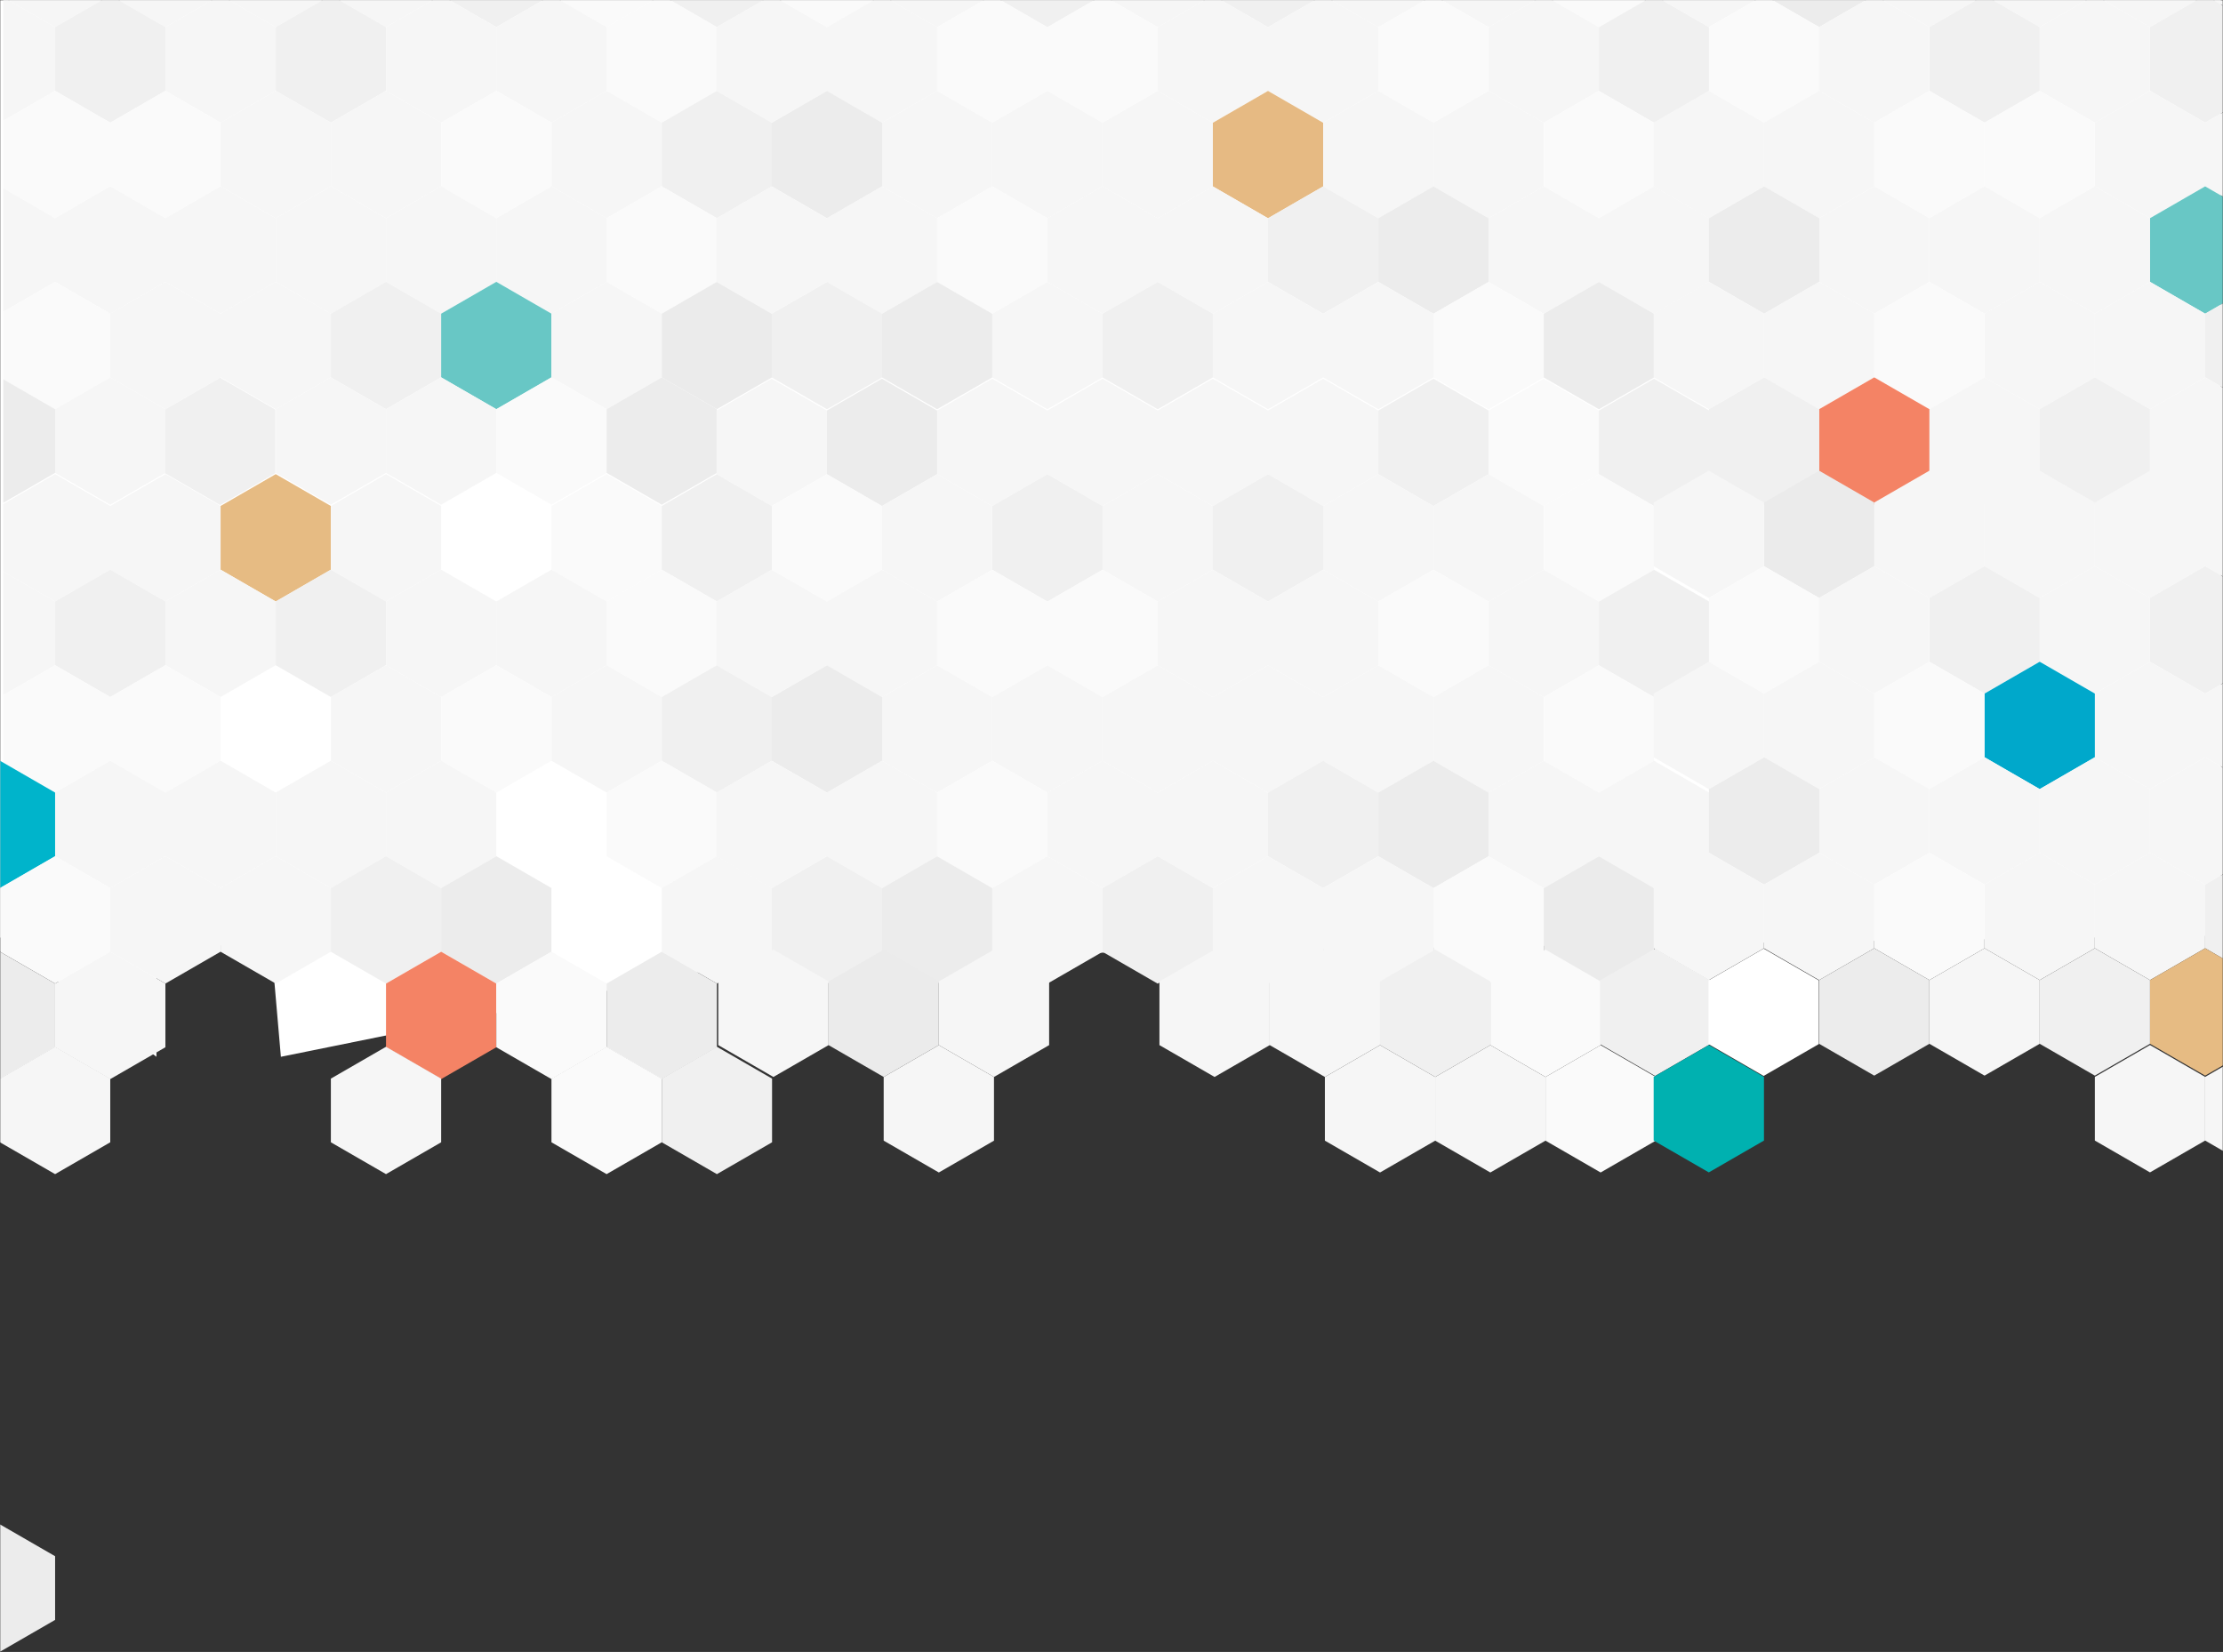 <?xml version="1.0" encoding="UTF-8"?>
<svg width="1024px" height="761px" viewBox="0 0 1024 761" version="1.1" xmlns="http://www.w3.org/2000/svg" xmlns:xlink="http://www.w3.org/1999/xlink">
    <rect x="0" y="0" width="1024" height="761" fill="#333333" stroke="none"/>
    <!-- Generator: Sketch 42 (36781) - http://www.bohemiancoding.com/sketch -->
    <title>BG_Hexágonos</title>
    <desc>Created with Sketch.</desc>
    <defs>
        <rect id="path-1" x="0" y="0" width="1024" height="800"></rect>
    </defs>
    <g id="Page-1" stroke="none" stroke-width="1" fill="none" fill-rule="evenodd">
        <g id="LANDING-W/MENU">
            <g id="FONDO" transform="translate(-84, 0)">
                <g id="BG_Hexágonos" transform="translate(84, 0)">
                    <mask id="mask-2" fill="white">
                        <use xlink:href="#path-1"></use>
                    </mask>
                    <use id="Rectangle-10" fill-opacity="0" fill="#D8D8D8" xlink:href="#path-1"></use>
                    <polygon id="Rectangle-4" fill="#FFFFFF" mask="url(#mask-2)" points="-1 -3 1023 -3 1023 431 354.703 441.185 129.383 486.836 124.547 431 72.06 441.185 72.06 486.836 -1 431"></polygon>
                    <g id="Hexágonos" mask="url(#mask-2)">
                        <g transform="translate(-26, -1)">
                            <polygon id="Fill-1" fill="#F6F6F6" points="129.644 0.007 153.002 13.493 176.36 0.007"></polygon>
                            <polygon id="Fill-3" fill="#F6F6F6" points="78.835 0.007 102.194 13.493 125.552 0.007"></polygon>
                            <polygon id="Fill-5" fill="#F6F6F6" points="180.452 0.007 203.811 13.493 227.169 0.007"></polygon>
                            <polygon id="Fill-7" fill="#F0F0F0" points="231.26 0.007 254.619 13.493 277.977 0.007"></polygon>
                            <polygon id="Fill-9" fill="#FAFAFA" points="282.069 0.007 305.428 13.493 328.786 0.007"></polygon>
                            <polygon id="Fill-11" fill="#F6F6F6" points="28.027 0.007 51.386 13.493 74.744 0.007"></polygon>
                            <polygon id="Fill-13" fill="#F0F0F0" points="332.878 0.007 356.236 13.493 379.594 0.007"></polygon>
                            <polygon id="Fill-15" fill="#F0F0F0" points="176.376 0.007 153.002 13.5 153.002 42.835 178.407 57.501 203.811 42.835 203.811 13.5 180.437 0.007"></polygon>
                            <polygon id="Fill-17" fill="#F6F6F6" points="227.184 0.007 203.811 13.5 203.811 42.835 229.215 57.501 254.619 42.835 254.619 13.5 231.245 0.007"></polygon>
                            <polygon id="Fill-19" fill="#F6F6F6" points="277.993 0.007 254.619 13.5 254.619 42.835 280.023 57.501 305.428 42.835 305.428 13.5 282.054 0.007"></polygon>
                            <polygon id="Fill-21" fill="#FAFAFA" points="328.801 0.007 305.427 13.5 305.427 42.835 330.832 57.501 356.236 42.835 356.236 13.5 332.863 0.007"></polygon>
                            <polygon id="Fill-23" fill="#F6F6F6" points="125.567 0.007 102.193 13.5 102.193 42.835 127.598 57.501 153.002 42.835 153.002 13.5 129.629 0.007"></polygon>
                            <polygon id="Fill-25" fill="#F0F0F0" points="74.759 0.007 51.386 13.5 51.386 42.835 76.789 57.501 102.194 42.835 102.194 13.5 78.82 0.007"></polygon>
                            <polygon id="Fill-27" fill="#F6F6F6" points="27.499 0.007 27.499 56.625 51.386 42.835 51.386 13.5 28.012 0.007"></polygon>
                            <polygon id="Fill-29" fill="#F6F6F6" points="178.406 86.844 153.002 101.51 127.598 86.844 127.598 57.51 153.002 42.843 178.406 57.51"></polygon>
                            <polygon id="Fill-31" fill="#FAFAFA" points="127.598 86.844 102.193 101.51 76.79 86.844 76.79 57.51 102.193 42.843 127.598 57.51"></polygon>
                            <polygon id="Fill-33" fill="#F6F6F6" points="229.215 86.844 203.81 101.51 178.407 86.844 178.407 57.51 203.81 42.843 229.215 57.51"></polygon>
                            <polygon id="Fill-35" fill="#FAFAFA" points="280.023 86.844 254.619 101.51 229.215 86.844 229.215 57.51 254.619 42.843 280.023 57.51"></polygon>
                            <polygon id="Fill-37" fill="#F6F6F6" points="330.832 86.844 305.427 101.51 280.024 86.844 280.024 57.51 305.427 42.843 330.832 57.51"></polygon>
                            <polygon id="Fill-39" fill="#FAFAFA" points="27.499 56.633 27.499 87.72 51.386 101.511 76.789 86.843 76.789 57.51 51.386 42.843"></polygon>
                            <polygon id="Fill-41" fill="#F0F0F0" points="381.64 86.844 356.236 101.51 330.832 86.844 330.832 57.51 356.236 42.843 381.64 57.51"></polygon>
                            <polygon id="Fill-43" fill="#F6F6F6" points="203.811 130.853 178.406 145.52 153.002 130.853 153.002 101.519 178.406 86.852 203.811 101.519"></polygon>
                            <polygon id="Fill-45" fill="#F6F6F6" points="254.619 130.853 229.215 145.52 203.811 130.853 203.811 101.519 229.215 86.852 254.619 101.519"></polygon>
                            <polygon id="Fill-47" fill="#F6F6F6" points="305.428 130.853 280.023 145.52 254.619 130.853 254.619 101.519 280.023 86.852 305.428 101.519"></polygon>
                            <polygon id="Fill-49" fill="#FAFAFA" points="356.236 130.853 330.832 145.52 305.428 130.853 305.428 101.519 330.832 86.852 356.236 101.519"></polygon>
                            <polygon id="Fill-51" fill="#F6F6F6" points="153.002 130.853 127.598 145.52 102.194 130.853 102.194 101.519 127.598 86.852 153.002 101.519"></polygon>
                            <polygon id="Fill-53" fill="#F6F6F6" points="102.194 130.853 76.789 145.52 51.385 130.853 51.385 101.519 76.789 86.852 102.194 101.519"></polygon>
                            <polygon id="Fill-55" fill="#F6F6F6" points="27.499 144.643 51.386 130.853 51.386 101.52 27.499 87.729"></polygon>
                            <polygon id="Fill-57" fill="#F6F6F6" points="178.406 174.834 153.002 189.501 127.598 174.834 127.598 145.501 153.002 130.834 178.406 145.501"></polygon>
                            <polygon id="Fill-59" fill="#F6F6F6" points="127.598 174.834 102.193 189.501 76.79 174.834 76.79 145.501 102.193 130.834 127.598 145.501"></polygon>
                            <polygon id="Fill-61" fill="#F0F0F0" points="229.215 174.834 203.81 189.501 178.407 174.834 178.407 145.501 203.81 130.834 229.215 145.501"></polygon>
                            <polygon id="Fill-63" fill="#68C7C5" points="280.023 174.834 254.619 189.501 229.215 174.834 229.215 145.501 254.619 130.834 280.023 145.501"></polygon>
                            <polygon id="Fill-65" fill="#F6F6F6" points="330.832 174.834 305.427 189.501 280.024 174.834 280.024 145.501 305.427 130.834 330.832 145.501"></polygon>
                            <polygon id="Fill-67" fill="#FAFAFA" points="27.499 144.624 27.499 175.71 51.386 189.501 76.789 174.834 76.789 145.5 51.386 130.834"></polygon>
                            <polygon id="Fill-69" fill="#EBEBEB" points="381.64 174.834 356.236 189.501 330.832 174.834 330.832 145.501 356.236 130.834 381.64 145.501"></polygon>
                            <polygon id="Fill-71" fill="#F6F6F6" points="203.811 218.843 178.406 233.51 153.002 218.843 153.002 189.51 178.406 174.843 203.811 189.51"></polygon>
                            <polygon id="Fill-73" fill="#F6F6F6" points="254.619 218.843 229.215 233.51 203.811 218.843 203.811 189.51 229.215 174.843 254.619 189.51"></polygon>
                            <polygon id="Fill-75" fill="#FAFAFA" points="305.428 218.843 280.023 233.51 254.619 218.843 254.619 189.51 280.023 174.843 305.428 189.51"></polygon>
                            <polygon id="Fill-77" fill="#ECECEC" points="356.236 218.843 330.832 233.51 305.428 218.843 305.428 189.51 330.832 174.843 356.236 189.51"></polygon>
                            <polygon id="Fill-79" fill="#F0F0F0" points="152.808 219 127.404 233.667 102 219 102 189.667 127.404 175 152.808 189.667"></polygon>
                            <polygon id="Fill-79-Copy" fill="#E6BB83" points="178.406 263.426 153.002 278.093 127.598 263.426 127.598 234.093 153.002 219.426 178.406 234.093"></polygon>
                            <polygon id="Fill-81" fill="#F6F6F6" points="102.194 218.843 76.789 233.51 51.385 218.843 51.385 189.51 76.789 174.843 102.194 189.51"></polygon>
                            <polygon id="Fill-83" fill="#ECECEC" points="27.499 232.634 51.386 218.844 51.386 189.51 27.499 175.72"></polygon>
                            <polygon id="Fill-85" fill="#F0F0F0" points="586.658 0.007 610.09 13.534 633.522 0.007"></polygon>
                            <polygon id="Fill-87" fill="#F6F6F6" points="637.467 0.007 660.899 13.534 684.331 0.007"></polygon>
                            <polygon id="Fill-89" fill="#F6F6F6" points="688.276 0.007 711.708 13.534 735.14 0.007"></polygon>
                            <polygon id="Fill-91" fill="#FAFAFA" points="739.083 0.007 762.516 13.534 785.948 0.007"></polygon>
                            <polygon id="Fill-93" fill="#F6F6F6" points="535.85 0.007 559.282 13.534 582.714 0.007"></polygon>
                            <polygon id="Fill-95" fill="#F0F0F0" points="485.041 0.007 508.474 13.534 531.906 0.007"></polygon>
                            <polygon id="Fill-97" fill="#F6F6F6" points="434.233 0.007 457.665 13.534 481.097 0.007"></polygon>
                            <polygon id="Fill-99" fill="#FAFAFA" points="383.504 0.007 406.936 13.534 430.368 0.007"></polygon>
                            <polygon id="Fill-101" fill="#F6F6F6" points="582.728 0.007 559.282 13.543 559.282 42.877 584.686 57.543 610.09 42.877 610.09 13.543 586.644 0.007"></polygon>
                            <polygon id="Fill-103" fill="#FAFAFA" points="531.92 0.007 508.473 13.543 508.473 42.877 533.878 57.543 559.282 42.877 559.282 13.543 535.836 0.007"></polygon>
                            <polygon id="Fill-105" fill="#F6F6F6" points="633.536 0.007 610.09 13.543 610.09 42.877 635.494 57.543 660.899 42.877 660.899 13.543 637.453 0.007"></polygon>
                            <polygon id="Fill-107" fill="#FAFAFA" points="684.345 0.007 660.899 13.543 660.899 42.877 686.303 57.543 711.708 42.877 711.708 13.543 688.261 0.007"></polygon>
                            <polygon id="Fill-109" fill="#F6F6F6" points="735.154 0.007 711.707 13.543 711.707 42.877 737.112 57.543 762.515 42.877 762.515 13.543 739.07 0.007"></polygon>
                            <polygon id="Fill-111" fill="#FAFAFA" points="481.111 0.007 457.665 13.543 457.665 42.877 483.069 57.543 508.473 42.877 508.473 13.543 485.027 0.007"></polygon>
                            <polygon id="Fill-113" fill="#F6F6F6" points="430.302 0.007 406.857 13.543 406.857 42.877 432.26 57.543 457.665 42.877 457.665 13.543 434.219 0.007"></polygon>
                            <polygon id="Fill-115" fill="#F0F0F0" points="785.962 0.007 762.515 13.543 762.515 42.877 787.92 57.543 813.324 42.877 813.324 13.543 789.878 0.007"></polygon>
                            <polygon id="Fill-117" fill="#F6F6F6" points="379.505 0.007 356.059 13.543 356.059 42.877 381.463 57.543 406.868 42.877 406.868 13.543 383.421 0.007"></polygon>
                            <polygon id="Fill-119" fill="#E6BA83" points="635.495 86.886 610.09 101.553 584.686 86.886 584.686 57.552 610.09 42.885 635.495 57.552"></polygon>
                            <polygon id="Fill-121" fill="#F6F6F6" points="686.303 86.886 660.899 101.553 635.495 86.886 635.495 57.552 660.899 42.885 686.303 57.552"></polygon>
                            <polygon id="Fill-123" fill="#F6F6F6" points="737.112 86.886 711.707 101.553 686.303 86.886 686.303 57.552 711.707 42.885 737.112 57.552"></polygon>
                            <polygon id="Fill-125" fill="#FAFAFA" points="787.92 86.886 762.516 101.553 737.112 86.886 737.112 57.552 762.516 42.885 787.92 57.552"></polygon>
                            <polygon id="Fill-127" fill="#F6F6F6" points="584.686 86.886 559.282 101.553 533.878 86.886 533.878 57.552 559.282 42.885 584.686 57.552"></polygon>
                            <polygon id="Fill-129" fill="#F6F6F6" points="533.878 86.886 508.473 101.553 483.069 86.886 483.069 57.552 508.473 42.885 533.878 57.552"></polygon>
                            <polygon id="Fill-131" fill="#F6F6F6" points="483.069 86.886 457.665 101.553 432.261 86.886 432.261 57.552 457.665 42.885 483.069 57.552"></polygon>
                            <polygon id="Fill-133" fill="#ECECEC" points="432.34 86.886 406.935 101.553 381.532 86.886 381.532 57.552 406.935 42.885 432.34 57.552"></polygon>
                            <polygon id="Fill-135" fill="#F6F6F6" points="610.09 130.867 584.686 145.534 559.282 130.867 559.282 101.534 584.686 86.867 610.09 101.534"></polygon>
                            <polygon id="Fill-137" fill="#F6F6F6" points="559.282 130.867 533.877 145.534 508.474 130.867 508.474 101.534 533.877 86.867 559.282 101.534"></polygon>
                            <polygon id="Fill-139" fill="#F0F0F0" points="660.899 130.867 635.494 145.534 610.091 130.867 610.091 101.534 635.494 86.867 660.899 101.534"></polygon>
                            <polygon id="Fill-141" fill="#ECECEC" points="711.707 130.867 686.303 145.534 660.899 130.867 660.899 101.534 686.303 86.867 711.707 101.534"></polygon>
                            <polygon id="Fill-143" fill="#F6F6F6" points="762.516 130.867 737.111 145.534 711.708 130.867 711.708 101.534 737.111 86.867 762.516 101.534"></polygon>
                            <polygon id="Fill-145" fill="#FAFAFA" points="508.473 130.867 483.069 145.534 457.665 130.867 457.665 101.534 483.069 86.867 508.473 101.534"></polygon>
                            <polygon id="Fill-147" fill="#F6F6F6" points="457.665 130.867 432.26 145.534 406.857 130.867 406.857 101.534 432.26 86.867 457.665 101.534"></polygon>
                            <polygon id="Fill-149" fill="#F6F6F6" points="813.324 130.867 787.92 145.534 762.516 130.867 762.516 101.534 787.92 86.867 813.324 101.534"></polygon>
                            <polygon id="Fill-151" fill="#F6F6F6" points="406.868 130.867 381.463 145.534 356.06 130.867 356.06 101.534 381.463 86.867 406.868 101.534"></polygon>
                            <polygon id="Fill-153" fill="#F6F6F6" points="635.495 174.876 610.09 189.543 584.686 174.876 584.686 145.543 610.09 130.876 635.495 145.543"></polygon>
                            <polygon id="Fill-155" fill="#F6F6F6" points="686.303 174.876 660.899 189.543 635.495 174.876 635.495 145.543 660.899 130.876 686.303 145.543"></polygon>
                            <polygon id="Fill-157" fill="#FAFAFA" points="737.112 174.876 711.707 189.543 686.303 174.876 686.303 145.543 711.707 130.876 737.112 145.543"></polygon>
                            <polygon id="Fill-159" fill="#ECECEC" points="787.92 174.876 762.516 189.543 737.112 174.876 737.112 145.543 762.516 130.876 787.92 145.543"></polygon>
                            <polygon id="Fill-161" fill="#F0F0F0" points="584.686 174.876 559.282 189.543 533.878 174.876 533.878 145.543 559.282 130.876 584.686 145.543"></polygon>
                            <polygon id="Fill-163" fill="#F6F6F6" points="533.878 174.876 508.473 189.543 483.069 174.876 483.069 145.543 508.473 130.876 533.878 145.543"></polygon>
                            <polygon id="Fill-165" fill="#ECECEC" points="483.069 174.876 457.665 189.543 432.261 174.876 432.261 145.543 457.665 130.876 483.069 145.543"></polygon>
                            <polygon id="Fill-167" fill="#F0F0F0" points="432.34 174.876 406.935 189.543 381.532 174.876 381.532 145.543 406.935 130.876 432.34 145.543"></polygon>
                            <polygon id="Fill-171" fill="#F6F6F6" points="127.598 263.426 102.193 278.093 76.79 263.426 76.79 234.093 102.193 219.426 127.598 234.093"></polygon>
                            <polygon id="Fill-173" fill="#F6F6F6" points="229.215 263.426 203.81 278.093 178.407 263.426 178.407 234.093 203.81 219.426 229.215 234.093"></polygon>
                            <polygon id="Fill-177" fill="#FAFAFA" points="330.832 263.426 305.427 278.093 280.024 263.426 280.024 234.093 305.427 219.426 330.832 234.093"></polygon>
                            <polygon id="Fill-179" fill="#F6F6F6" points="27.499 233.216 27.499 264.303 51.386 278.094 76.789 263.426 76.789 234.093 51.386 219.426"></polygon>
                            <polygon id="Fill-181" fill="#F0F0F0" points="381.64 263.426 356.236 278.093 330.832 263.426 330.832 234.093 356.236 219.426 381.64 234.093"></polygon>
                            <polygon id="Fill-183" fill="#F0F0F0" points="203.811 307.436 178.406 322.102 153.002 307.436 153.002 278.102 178.406 263.435 203.811 278.102"></polygon>
                            <polygon id="Fill-185" fill="#F6F6F6" points="254.619 307.436 229.215 322.102 203.811 307.436 203.811 278.102 229.215 263.435 254.619 278.102"></polygon>
                            <polygon id="Fill-187" fill="#F6F6F6" points="305.428 307.436 280.023 322.102 254.619 307.436 254.619 278.102 280.023 263.435 305.428 278.102"></polygon>
                            <polygon id="Fill-189" fill="#FAFAFA" points="356.236 307.436 330.832 322.102 305.428 307.436 305.428 278.102 330.832 263.435 356.236 278.102"></polygon>
                            <polygon id="Fill-191" fill="#F6F6F6" points="153.002 307.436 127.598 322.102 102.194 307.436 102.194 278.102 127.598 263.435 153.002 278.102"></polygon>
                            <polygon id="Fill-193" fill="#F0F0F0" points="102.194 307.436 76.789 322.102 51.385 307.436 51.385 278.102 76.789 263.435 102.194 278.102"></polygon>
                            <polygon id="Fill-195" fill="#F6F6F6" points="27.499 321.226 51.386 307.436 51.386 278.102 27.499 264.312"></polygon>
                            <polygon id="Fill-199" fill="#FAFAFA" points="127.598 351.445 102.193 366.111 76.79 351.445 76.79 322.111 102.193 307.444 127.598 322.111"></polygon>
                            <polygon id="Fill-201" fill="#F6F6F6" points="229.215 351.445 203.81 366.111 178.407 351.445 178.407 322.111 203.81 307.444 229.215 322.111"></polygon>
                            <polygon id="Fill-203" fill="#FAFAFA" points="280.023 351.445 254.619 366.111 229.215 351.445 229.215 322.111 254.619 307.444 280.023 322.111"></polygon>
                            <polygon id="Fill-205" fill="#F6F6F6" points="330.832 351.445 305.427 366.111 280.024 351.445 280.024 322.111 305.427 307.444 330.832 322.111"></polygon>
                            <polygon id="Fill-207" fill="#FAFAFA" points="27.499 321.235 27.499 352.321 51.386 366.112 76.789 351.445 76.789 322.111 51.386 307.444"></polygon>
                            <polygon id="Fill-209" fill="#F0F0F0" points="381.64 351.445 356.236 366.111 330.832 351.445 330.832 322.111 356.236 307.444 381.64 322.111"></polygon>
                            <polygon id="Fill-211" fill="#F6F6F6" points="203.811 395.454 178.406 410.121 153.002 395.454 153.002 366.12 178.406 351.453 203.811 366.12"></polygon>
                            <polygon id="Fill-213" fill="#F6F6F6" points="254.619 395.454 229.215 410.121 203.811 395.454 203.811 366.12 229.215 351.453 254.619 366.12"></polygon>
                            <polygon id="Fill-217" fill="#FAFAFA" points="356.236 395.454 330.832 410.121 305.428 395.454 305.428 366.12 330.832 351.453 356.236 366.12"></polygon>
                            <polygon id="Fill-219" fill="#F6F6F6" points="153.002 395.454 127.598 410.121 102.194 395.454 102.194 366.12 127.598 351.453 153.002 366.12"></polygon>
                            <polygon id="Fill-221" fill="#F6F6F6" points="102.194 395.454 76.789 410.121 51.385 395.454 51.385 366.12 76.789 351.453 102.194 366.12"></polygon>
                            <polygon id="Fill-223" fill="#00B4CB" points="51.385 395.454 25.981 410.121 0.577 395.454 0.577 366.12 25.981 351.453 51.385 366.12"></polygon>
                            <polygon id="Fill-226" fill="#F6F6F6" points="178.406 439.435 153.002 454.102 127.598 439.435 127.598 410.102 153.002 395.435 178.406 410.102"></polygon>
                            <polygon id="Fill-228" fill="#F6F6F6" points="127.598 439.435 102.193 454.102 76.79 439.435 76.79 410.102 102.193 395.435 127.598 410.102"></polygon>
                            <polygon id="Fill-230" fill="#F0F0F0" points="229.215 439.435 203.81 454.102 178.407 439.435 178.407 410.102 203.81 395.435 229.215 410.102"></polygon>
                            <polygon id="Fill-232" fill="#ECECEC" points="280.023 439.435 254.619 454.102 229.215 439.435 229.215 410.102 254.619 395.435 280.023 410.102"></polygon>
                            <polygon id="Fill-236" fill="#FAFAFA" points="76.789 439.435 51.385 454.102 25.981 439.435 25.981 410.102 51.385 395.435 76.789 410.102"></polygon>
                            <polygon id="Fill-239" fill="#F6F6F6" points="381.64 439.435 356.236 454.102 330.832 439.435 330.832 410.102 356.236 395.435 381.64 410.102"></polygon>
                            <polygon id="Fill-243" fill="#F48365" points="254.619 483.444 229.215 498.111 203.811 483.444 203.811 454.111 229.215 439.444 254.619 454.111"></polygon>
                            <polygon id="Fill-245" fill="#FAFAFA" points="305.428 483.444 280.023 498.111 254.619 483.444 254.619 454.111 280.023 439.444 305.428 454.111"></polygon>
                            <polygon id="Fill-247" fill="#ECECEC" points="356.236 483.444 330.832 498.111 305.428 483.444 305.428 454.111 330.832 439.444 356.236 454.111"></polygon>
                            <polygon id="Fill-249" fill="#F6F6F6" points="102.194 483.444 76.789 498.111 51.385 483.444 51.385 454.111 76.789 439.444 102.194 454.111"></polygon>
                            <polygon id="Fill-251" fill="#ECECEC" points="51.385 483.444 25.981 498.111 0.577 483.444 0.577 454.111 25.981 439.444 51.385 454.111"></polygon>
                            <polygon id="Fill-255" fill="#F6F6F6" points="610.09 219.459 584.686 234.126 559.282 219.459 559.282 190.126 584.686 175.459 610.09 190.126"></polygon>
                            <polygon id="Fill-257" fill="#F6F6F6" points="559.282 219.459 533.877 234.126 508.474 219.459 508.474 190.126 533.877 175.459 559.282 190.126"></polygon>
                            <polygon id="Fill-259" fill="#F6F6F6" points="660.899 219.459 635.494 234.126 610.091 219.459 610.091 190.126 635.494 175.459 660.899 190.126"></polygon>
                            <polygon id="Fill-261" fill="#F0F0F0" points="711.707 219.459 686.303 234.126 660.899 219.459 660.899 190.126 686.303 175.459 711.707 190.126"></polygon>
                            <polygon id="Fill-263" fill="#FAFAFA" points="762.516 219.459 737.111 234.126 711.708 219.459 711.708 190.126 737.111 175.459 762.516 190.126"></polygon>
                            <polygon id="Fill-265" fill="#F6F6F6" points="508.473 219.459 483.069 234.126 457.665 219.459 457.665 190.126 483.069 175.459 508.473 190.126"></polygon>
                            <polygon id="Fill-267" fill="#ECECEC" points="457.665 219.459 432.26 234.126 406.857 219.459 406.857 190.126 432.26 175.459 457.665 190.126"></polygon>
                            <polygon id="Fill-269" fill="#F0F0F0" points="813.324 219.459 787.92 234.126 762.516 219.459 762.516 190.126 787.92 175.459 813.324 190.126"></polygon>
                            <polygon id="Fill-271" fill="#F6F6F6" points="406.868 219.459 381.463 234.126 356.06 219.459 356.06 190.126 381.463 175.459 406.868 190.126"></polygon>
                            <polygon id="Fill-273" fill="#F0F0F0" points="635.495 263.469 610.09 278.135 584.686 263.469 584.686 234.135 610.09 219.468 635.495 234.135"></polygon>
                            <polygon id="Fill-275" fill="#F6F6F6" points="686.303 263.469 660.899 278.135 635.495 263.469 635.495 234.135 660.899 219.468 686.303 234.135"></polygon>
                            <polygon id="Fill-277" fill="#F6F6F6" points="737.112 263.469 711.707 278.135 686.303 263.469 686.303 234.135 711.707 219.468 737.112 234.135"></polygon>
                            <polygon id="Fill-279" fill="#FAFAFA" points="787.92 263.469 762.516 278.135 737.112 263.469 737.112 234.135 762.516 219.468 787.92 234.135"></polygon>
                            <polygon id="Fill-281" fill="#F6F6F6" points="584.686 263.469 559.282 278.135 533.878 263.469 533.878 234.135 559.282 219.468 584.686 234.135"></polygon>
                            <polygon id="Fill-283" fill="#F0F0F0" points="533.878 263.469 508.473 278.135 483.069 263.469 483.069 234.135 508.473 219.468 533.878 234.135"></polygon>
                            <polygon id="Fill-285" fill="#F6F6F6" points="483.069 263.469 457.665 278.135 432.261 263.469 432.261 234.135 457.665 219.468 483.069 234.135"></polygon>
                            <polygon id="Fill-287" fill="#FAFAFA" points="432.34 263.469 406.935 278.135 381.532 263.469 381.532 234.135 406.935 219.468 432.34 234.135"></polygon>
                            <polygon id="Fill-289" fill="#F6F6F6" points="610.09 307.478 584.686 322.144 559.282 307.478 559.282 278.144 584.686 263.477 610.09 278.144"></polygon>
                            <polygon id="Fill-291" fill="#FAFAFA" points="559.282 307.478 533.877 322.144 508.474 307.478 508.474 278.144 533.877 263.477 559.282 278.144"></polygon>
                            <polygon id="Fill-293" fill="#F6F6F6" points="660.899 307.478 635.494 322.144 610.091 307.478 610.091 278.144 635.494 263.477 660.899 278.144"></polygon>
                            <polygon id="Fill-295" fill="#FAFAFA" points="711.707 307.478 686.303 322.144 660.899 307.478 660.899 278.144 686.303 263.477 711.707 278.144"></polygon>
                            <polygon id="Fill-297" fill="#F6F6F6" points="762.516 307.478 737.111 322.144 711.708 307.478 711.708 278.144 737.111 263.477 762.516 278.144"></polygon>
                            <polygon id="Fill-299" fill="#FAFAFA" points="508.473 307.478 483.069 322.144 457.665 307.478 457.665 278.144 483.069 263.477 508.473 278.144"></polygon>
                            <polygon id="Fill-301" fill="#F6F6F6" points="457.665 307.478 432.26 322.144 406.857 307.478 406.857 278.144 432.26 263.477 457.665 278.144"></polygon>
                            <polygon id="Fill-303" fill="#F0F0F0" points="813.324 307.478 787.92 322.144 762.516 307.478 762.516 278.144 787.92 263.477 813.324 278.144"></polygon>
                            <polygon id="Fill-305" fill="#F6F6F6" points="406.868 307.478 381.463 322.144 356.06 307.478 356.06 278.144 381.463 263.477 406.868 278.144"></polygon>
                            <polygon id="Fill-307" fill="#F6F6F6" points="635.495 351.487 610.09 366.154 584.686 351.487 584.686 322.153 610.09 307.486 635.495 322.153"></polygon>
                            <polygon id="Fill-309" fill="#F6F6F6" points="686.303 351.487 660.899 366.154 635.495 351.487 635.495 322.153 660.899 307.486 686.303 322.153"></polygon>
                            <polygon id="Fill-311" fill="#F6F6F6" points="737.112 351.487 711.707 366.154 686.303 351.487 686.303 322.153 711.707 307.486 737.112 322.153"></polygon>
                            <polygon id="Fill-313" fill="#FAFAFA" points="787.92 351.487 762.516 366.154 737.112 351.487 737.112 322.153 762.516 307.486 787.92 322.153"></polygon>
                            <polygon id="Fill-315" fill="#F6F6F6" points="584.686 351.487 559.282 366.154 533.878 351.487 533.878 322.153 559.282 307.486 584.686 322.153"></polygon>
                            <polygon id="Fill-317" fill="#F6F6F6" points="533.878 351.487 508.473 366.154 483.069 351.487 483.069 322.153 508.473 307.486 533.878 322.153"></polygon>
                            <polygon id="Fill-319" fill="#F6F6F6" points="483.069 351.487 457.665 366.154 432.261 351.487 432.261 322.153 457.665 307.486 483.069 322.153"></polygon>
                            <polygon id="Fill-321" fill="#ECECEC" points="432.34 351.487 406.935 366.154 381.532 351.487 381.532 322.153 406.935 307.486 432.34 322.153"></polygon>
                            <polygon id="Fill-323" fill="#F6F6F6" points="610.09 395.468 584.686 410.135 559.282 395.468 559.282 366.135 584.686 351.468 610.09 366.135"></polygon>
                            <polygon id="Fill-325" fill="#F6F6F6" points="559.282 395.468 533.877 410.135 508.474 395.468 508.474 366.135 533.877 351.468 559.282 366.135"></polygon>
                            <polygon id="Fill-327" fill="#F0F0F0" points="660.899 395.468 635.494 410.135 610.091 395.468 610.091 366.135 635.494 351.468 660.899 366.135"></polygon>
                            <polygon id="Fill-329" fill="#ECECEC" points="711.707 395.468 686.303 410.135 660.899 395.468 660.899 366.135 686.303 351.468 711.707 366.135"></polygon>
                            <polygon id="Fill-331" fill="#F6F6F6" points="762.516 395.468 737.111 410.135 711.708 395.468 711.708 366.135 737.111 351.468 762.516 366.135"></polygon>
                            <polygon id="Fill-333" fill="#FAFAFA" points="508.473 395.468 483.069 410.135 457.665 395.468 457.665 366.135 483.069 351.468 508.473 366.135"></polygon>
                            <polygon id="Fill-335" fill="#F6F6F6" points="457.665 395.468 432.26 410.135 406.857 395.468 406.857 366.135 432.26 351.468 457.665 366.135"></polygon>
                            <polygon id="Fill-337" fill="#F6F6F6" points="813.324 395.468 787.92 410.135 762.516 395.468 762.516 366.135 787.92 351.468 813.324 366.135"></polygon>
                            <polygon id="Fill-339" fill="#F6F6F6" points="406.868 395.468 381.463 410.135 356.06 395.468 356.06 366.135 381.463 351.468 406.868 366.135"></polygon>
                            <polygon id="Fill-341" fill="#F6F6F6" points="635.495 439.477 610.09 454.144 584.686 439.477 584.686 410.144 610.09 395.477 635.495 410.144"></polygon>
                            <polygon id="Fill-343" fill="#F6F6F6" points="686.303 439.477 660.899 454.144 635.495 439.477 635.495 410.144 660.899 395.477 686.303 410.144"></polygon>
                            <polygon id="Fill-345" fill="#FAFAFA" points="737.112 439.477 711.707 454.144 686.303 439.477 686.303 410.144 711.707 395.477 737.112 410.144"></polygon>
                            <polygon id="Fill-347" fill="#EBEBEB" points="787.92 439.477 762.516 454.144 737.112 439.477 737.112 410.144 762.516 395.477 787.92 410.144"></polygon>
                            <polygon id="Fill-349" fill="#F0F0F0" points="584.686 439.477 559.282 454.144 533.878 439.477 533.878 410.144 559.282 395.477 584.686 410.144"></polygon>
                            <polygon id="Fill-351" fill="#F6F6F6" points="533.878 439.477 508.473 454.144 483.069 439.477 483.069 410.144 508.473 395.477 533.878 410.144"></polygon>
                            <polygon id="Fill-353" fill="#ECECEC" points="483.069 439.477 457.665 454.144 432.261 439.477 432.261 410.144 457.665 395.477 483.069 410.144"></polygon>
                            <polygon id="Fill-355" fill="#F0F0F0" points="432.34 439.477 406.935 454.144 381.532 439.477 381.532 410.144 406.935 395.477 432.34 410.144"></polygon>
                            <polygon id="Fill-359" fill="#F6F6F6" points="229.215 527.228 203.81 541.895 178.407 527.228 178.407 497.894 203.81 483.228 229.215 497.894"></polygon>
                            <polygon id="Fill-363" fill="#FAFAFA" points="330.832 527.228 305.427 541.895 280.024 527.228 280.024 497.894 305.427 483.228 330.832 497.894"></polygon>
                            <polygon id="Fill-365" fill="#F6F6F6" points="76.789 527.228 51.385 541.895 25.981 527.228 25.981 497.894 51.385 483.228 76.789 497.894"></polygon>
                            <polygon id="Fill-368" fill="#F0F0F0" points="381.64 527.228 356.236 541.895 330.832 527.228 330.832 497.894 356.236 483.228 381.64 497.894"></polygon>
                            <polygon id="Fill-394" fill="#ECECEC" points="51.385 747.246 25.981 761.913 0.577 747.246 0.577 717.912 25.981 703.246 51.385 717.912"></polygon>
                            <polygon id="Fill-397" fill="#F6F6F6" points="610.89 482.462 585.485 497.129 560.082 482.462 560.082 453.128 585.485 438.461 610.89 453.128"></polygon>
                            <polygon id="Fill-401" fill="#F6F6F6" points="661.698 482.462 636.294 497.129 610.89 482.462 610.89 453.128 636.294 438.461 661.698 453.128"></polygon>
                            <polygon id="Fill-403" fill="#F0F0F0" points="712.507 482.462 687.102 497.129 661.699 482.462 661.699 453.128 687.102 438.461 712.507 453.128"></polygon>
                            <polygon id="Fill-405" fill="#FAFAFA" points="763.315 482.462 737.911 497.129 712.507 482.462 712.507 453.128 737.911 438.461 763.315 453.128"></polygon>
                            <polygon id="Fill-407" fill="#F6F6F6" points="509.273 482.462 483.868 497.129 458.465 482.462 458.465 453.128 483.868 438.461 509.273 453.128"></polygon>
                            <polygon id="Fill-409" fill="#EBEBEB" points="458.464 482.462 433.06 497.129 407.656 482.462 407.656 453.128 433.06 438.461 458.464 453.128"></polygon>
                            <polygon id="Fill-411" fill="#F0F0F0" points="813.808 481.985 788.404 496.652 763 481.985 763 452.651 788.404 437.985 813.808 452.651"></polygon>
                            <polygon id="Fill-411-Copy" fill="#FFFFFF" points="863.808 481.985 838.404 496.652 813 481.985 813 452.651 838.404 437.985 863.808 452.651"></polygon>
                            <polygon id="Fill-413" fill="#F6F6F6" points="407.667 482.462 382.263 497.129 356.859 482.462 356.859 453.128 382.263 438.461 407.667 453.128"></polygon>
                            <polygon id="Fill-415" fill="#F6F6F6" points="687.103 526.471 661.698 541.138 636.294 526.471 636.294 497.137 661.698 482.47 687.103 497.137"></polygon>
                            <polygon id="Fill-417" fill="#F6F6F6" points="737.911 526.471 712.506 541.138 687.103 526.471 687.103 497.137 712.506 482.47 737.911 497.137"></polygon>
                            <polygon id="Fill-419" fill="#FAFAFA" points="788.719 526.471 763.315 541.138 737.911 526.471 737.911 497.137 763.315 482.47 788.719 497.137"></polygon>
                            <polygon id="Fill-425" fill="#F6F6F6" points="483.869 526.471 458.464 541.138 433.06 526.471 433.06 497.137 458.464 482.47 483.869 497.137"></polygon>
                            <polygon id="Fill-449" fill="#F6F6F6" points="1041.774 526.429 1016.37 541.095 990.966 526.429 990.966 497.095 1016.37 482.428 1041.774 497.095"></polygon>
                            <polygon id="Fill-451" fill="#F6F6F6" points="1092.583 526.429 1067.178 541.095 1041.775 526.429 1041.775 497.095 1067.178 482.428 1092.583 497.095"></polygon>
                            <polygon id="Fill-456" fill="#00B1B0" points="838.552 526.429 813.147 541.095 787.744 526.429 787.744 497.095 813.147 482.428 838.552 497.095"></polygon>
                            <polygon id="Fill-482" fill="#F6F6F6" points="993.012 0.007 1016.37 13.493 1039.728 0.007"></polygon>
                            <polygon id="Fill-484" fill="#F6F6F6" points="942.203 0.007 965.562 13.493 988.92 0.007"></polygon>
                            <polygon id="Fill-486" fill="#F6F6F6" points="1043.82 0.007 1050.751 4.007 1050.751 0.007"></polygon>
                            <polygon id="Fill-488" fill="#F6F6F6" points="891.395 0.007 914.754 13.493 938.112 0.007"></polygon>
                            <polygon id="Fill-490" fill="#ECECEC" points="840.586 0.007 863.945 13.493 887.303 0.007"></polygon>
                            <polygon id="Fill-492" fill="#F6F6F6" points="789.789 0.007 813.148 13.493 836.506 0.007"></polygon>
                            <polygon id="Fill-494" fill="#F0F0F0" points="1039.744 0.007 1016.37 13.5 1016.37 42.835 1041.775 57.501 1050.75 52.319 1050.75 4.016 1043.805 0.007"></polygon>
                            <polygon id="Fill-496" fill="#F6F6F6" points="988.935 0.007 965.561 13.5 965.561 42.835 990.966 57.501 1016.37 42.835 1016.37 13.5 992.997 0.007"></polygon>
                            <polygon id="Fill-498" fill="#F0F0F0" points="938.126 0.007 914.753 13.5 914.753 42.835 940.157 57.501 965.562 42.835 965.562 13.5 942.188 0.007"></polygon>
                            <polygon id="Fill-500" fill="#F6F6F6" points="887.318 0.007 863.945 13.5 863.945 42.835 889.349 57.501 914.754 42.835 914.754 13.5 891.38 0.007"></polygon>
                            <polygon id="Fill-502" fill="#FAFAFA" points="836.589 0.007 813.215 13.5 813.215 42.835 838.619 57.501 864.024 42.835 864.024 13.5 840.65 0.007"></polygon>
                            <polygon id="Fill-504" fill="#F6F6F6" points="1041.774 86.844 1016.37 101.51 990.966 86.844 990.966 57.51 1016.37 42.843 1041.774 57.51"></polygon>
                            <polygon id="Fill-506" fill="#FAFAFA" points="990.966 86.844 965.561 101.51 940.158 86.844 940.158 57.51 965.561 42.843 990.966 57.51"></polygon>
                            <polygon id="Fill-508" fill="#F6F6F6" points="1041.774 57.51 1041.774 86.844 1050.751 92.026 1050.751 52.328"></polygon>
                            <polygon id="Fill-510" fill="#FAFAFA" points="940.157 86.844 914.753 101.51 889.349 86.844 889.349 57.51 914.753 42.843 940.157 57.51"></polygon>
                            <polygon id="Fill-512" fill="#F6F6F6" points="889.349 86.844 863.944 101.51 838.541 86.844 838.541 57.51 863.944 42.843 889.349 57.51"></polygon>
                            <polygon id="Fill-514" fill="#F6F6F6" points="838.552 86.844 813.147 101.51 787.744 86.844 787.744 57.51 813.147 42.843 838.552 57.51"></polygon>
                            <polygon id="Fill-516" fill="#68C7C5" points="1016.37 101.519 1016.37 130.853 1041.775 145.519 1050.75 140.337 1050.75 92.035 1041.775 86.853"></polygon>
                            <polygon id="Fill-518" fill="#F6F6F6" points="1016.37 130.853 990.966 145.52 965.562 130.853 965.562 101.519 990.966 86.852 1016.37 101.519"></polygon>
                            <polygon id="Fill-520" fill="#F6F6F6" points="965.562 130.853 940.157 145.52 914.753 130.853 914.753 101.519 940.157 86.852 965.562 101.519"></polygon>
                            <polygon id="Fill-522" fill="#F6F6F6" points="914.753 130.853 889.349 145.52 863.945 130.853 863.945 101.519 889.349 86.852 914.753 101.519"></polygon>
                            <polygon id="Fill-524" fill="#ECECEC" points="864.024 130.853 838.619 145.52 813.216 130.853 813.216 101.519 838.619 86.852 864.024 101.519"></polygon>
                            <polygon id="Fill-526" fill="#F6F6F6" points="1041.774 174.834 1016.37 189.501 990.966 174.834 990.966 145.501 1016.37 130.834 1041.774 145.501"></polygon>
                            <polygon id="Fill-528" fill="#F6F6F6" points="990.966 174.834 965.561 189.501 940.158 174.834 940.158 145.501 965.561 130.834 990.966 145.501"></polygon>
                            <polygon id="Fill-530" fill="#F0F0F0" points="1041.774 145.5 1041.774 174.834 1050.751 180.016 1050.751 140.318"></polygon>
                            <polygon id="Fill-532" fill="#FAFAFA" points="940.157 174.834 914.753 189.501 889.349 174.834 889.349 145.501 914.753 130.834 940.157 145.501"></polygon>
                            <polygon id="Fill-534" fill="#F6F6F6" points="889.349 174.834 863.944 189.501 838.541 174.834 838.541 145.501 863.944 130.834 889.349 145.501"></polygon>
                            <polygon id="Fill-536" fill="#F6F6F6" points="838.552 174.834 813.147 189.501 787.744 174.834 787.744 145.501 813.147 130.834 838.552 145.501"></polygon>
                            <polygon id="Fill-538" fill="#F6F6F6" points="1016.37 189.51 1016.37 218.843 1041.775 233.51 1050.75 228.328 1050.75 180.025 1041.775 174.843"></polygon>
                            <polygon id="Fill-540" fill="#F0F0F0" points="1016.37 218.843 990.966 233.51 965.562 218.843 965.562 189.51 990.966 174.843 1016.37 189.51"></polygon>
                            <polygon id="Fill-542" fill="#F6F6F6" points="965.562 218.843 940.157 233.51 914.753 218.843 914.753 189.51 940.157 174.843 965.562 189.51"></polygon>
                            <polygon id="Fill-544" fill="#F48365" points="914.753 218.843 889.349 233.51 863.945 218.843 863.945 189.51 889.349 174.843 914.753 189.51"></polygon>
                            <polygon id="Fill-546" fill="#F0F0F0" points="864.024 218.843 838.619 233.51 813.216 218.843 813.216 189.51 838.619 174.843 864.024 189.51"></polygon>
                            <polygon id="Fill-548" fill="#F6F6F6" points="1041.774 261.828 1016.37 276.494 990.966 261.828 990.966 232.494 1016.37 217.827 1041.774 232.494"></polygon>
                            <polygon id="Fill-550" fill="#F6F6F6" points="990.966 261.828 965.561 276.494 940.158 261.828 940.158 232.494 965.561 217.827 990.966 232.494"></polygon>
                            <polygon id="Fill-552" fill="#F6F6F6" points="1041.774 232.494 1041.774 261.827 1050.751 267.01 1050.751 227.312"></polygon>
                            <polygon id="Fill-554" fill="#F6F6F6" points="940.157 261.828 914.753 276.494 889.349 261.828 889.349 232.494 914.753 217.827 940.157 232.494"></polygon>
                            <polygon id="Fill-556" fill="#EBEBEB" points="889.349 261.828 863.944 276.494 838.541 261.828 838.541 232.494 863.944 217.827 889.349 232.494"></polygon>
                            <polygon id="Fill-558" fill="#F6F6F6" points="838.552 261.828 813.147 276.494 787.744 261.828 787.744 232.494 813.147 217.827 838.552 232.494"></polygon>
                            <polygon id="Fill-560" fill="#F0F0F0" points="1016.37 276.503 1016.37 305.837 1041.775 320.504 1050.75 315.322 1050.75 267.019 1041.775 261.836"></polygon>
                            <polygon id="Fill-562" fill="#F6F6F6" points="1016.37 305.837 990.966 320.504 965.562 305.837 965.562 276.503 990.966 261.836 1016.37 276.503"></polygon>
                            <polygon id="Fill-564" fill="#F0F0F0" points="965.562 305.837 940.157 320.504 914.753 305.837 914.753 276.503 940.157 261.836 965.562 276.503"></polygon>
                            <polygon id="Fill-566" fill="#F6F6F6" points="914.753 305.837 889.349 320.504 863.945 305.837 863.945 276.503 889.349 261.836 914.753 276.503"></polygon>
                            <polygon id="Fill-568" fill="#FAFAFA" points="864.024 305.837 838.619 320.504 813.216 305.837 813.216 276.503 838.619 261.836 864.024 276.503"></polygon>
                            <polygon id="Fill-570" fill="#F6F6F6" points="1041.774 349.846 1016.37 364.513 990.966 349.846 990.966 320.512 1016.37 305.845 1041.774 320.512"></polygon>
                            <polygon id="Fill-572" fill="#00A8CB" points="990.966 349.846 965.561 364.513 940.158 349.846 940.158 320.512 965.561 305.845 990.966 320.512"></polygon>
                            <polygon id="Fill-574" fill="#F6F6F6" points="1041.774 320.512 1041.774 349.846 1050.751 355.028 1050.751 315.33"></polygon>
                            <polygon id="Fill-576" fill="#FAFAFA" points="940.157 349.846 914.753 364.513 889.349 349.846 889.349 320.512 914.753 305.845 940.157 320.512"></polygon>
                            <polygon id="Fill-578" fill="#F6F6F6" points="889.349 349.846 863.944 364.513 838.541 349.846 838.541 320.512 863.944 305.845 889.349 320.512"></polygon>
                            <polygon id="Fill-580" fill="#F6F6F6" points="838.552 349.846 813.147 364.513 787.744 349.846 787.744 320.512 813.147 305.845 838.552 320.512"></polygon>
                            <polygon id="Fill-582" fill="#F6F6F6" points="1067.179 393.855 1041.774 408.522 1016.37 393.855 1016.37 364.521 1041.774 349.854 1067.179 364.521"></polygon>
                            <polygon id="Fill-585" fill="#F6F6F6" points="1016.37 393.855 990.966 408.522 965.562 393.855 965.562 364.521 990.966 349.855 1016.37 364.521"></polygon>
                            <polygon id="Fill-587" fill="#F6F6F6" points="965.562 393.855 940.157 408.522 914.753 393.855 914.753 364.521 940.157 349.855 965.562 364.521"></polygon>
                            <polygon id="Fill-589" fill="#F6F6F6" points="914.753 393.855 889.349 408.522 863.945 393.855 863.945 364.521 889.349 349.855 914.753 364.521"></polygon>
                            <polygon id="Fill-591" fill="#ECECEC" points="864.024 393.855 838.619 408.522 813.216 393.855 813.216 364.521 838.619 349.855 864.024 364.521"></polygon>
                            <polygon id="Fill-593" fill="#F6F6F6" points="1041.774 437.836 1016.37 452.503 990.966 437.836 990.966 408.503 1016.37 393.836 1041.774 408.503"></polygon>
                            <polygon id="Fill-595" fill="#F6F6F6" points="990.966 437.836 965.561 452.503 940.158 437.836 940.158 408.503 965.561 393.836 990.966 408.503"></polygon>
                            <polygon id="Fill-597" fill="#F0F0F0" points="1092.583 437.836 1067.178 452.503 1041.775 437.836 1041.775 408.503 1067.178 393.836 1092.583 408.503"></polygon>
                            <polygon id="Fill-600" fill="#FAFAFA" points="940.157 437.836 914.753 452.503 889.349 437.836 889.349 408.503 914.753 393.836 940.157 408.503"></polygon>
                            <polygon id="Fill-602" fill="#F6F6F6" points="889.349 437.836 863.944 452.503 838.541 437.836 838.541 408.503 863.944 393.836 889.349 408.503"></polygon>
                            <polygon id="Fill-604" fill="#F6F6F6" points="838.552 437.836 813.147 452.503 787.744 437.836 787.744 408.503 813.147 393.836 838.552 408.503"></polygon>
                            <polygon id="Fill-606" fill="#E6BB83" points="1067.179 481.846 1041.774 496.512 1016.37 481.846 1016.37 452.512 1041.774 437.845 1067.179 452.512"></polygon>
                            <polygon id="Fill-609" fill="#F0F0F0" points="1016.37 481.846 990.966 496.512 965.562 481.846 965.562 452.512 990.966 437.845 1016.37 452.512"></polygon>
                            <polygon id="Fill-611" fill="#F6F6F6" points="965.562 481.846 940.157 496.512 914.753 481.846 914.753 452.512 940.157 437.845 965.562 452.512"></polygon>
                            <polygon id="Fill-613" fill="#ECECEC" points="914.753 481.846 889.349 496.512 863.945 481.846 863.945 452.512 889.349 437.845 914.753 452.512"></polygon>
                        </g>
                    </g>
                </g>
            </g>
        </g>
    </g>
</svg>